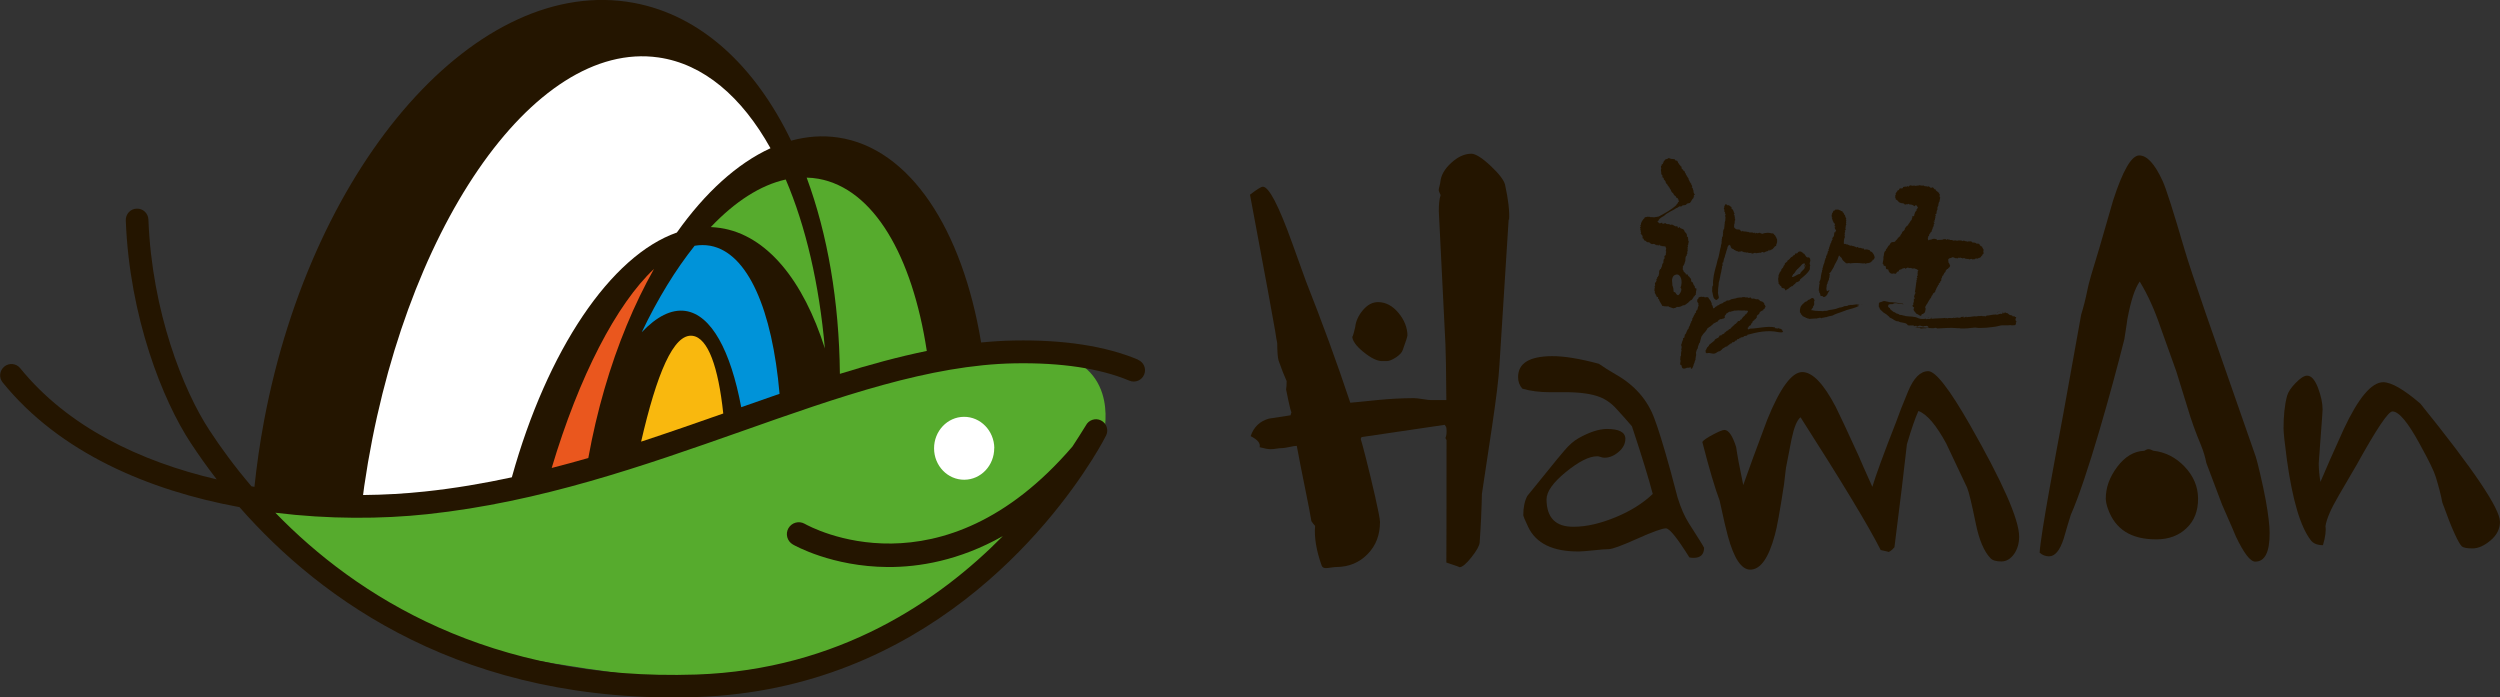 <svg width="380" height="106" viewBox="0 0 380 106" fill="none" xmlns="http://www.w3.org/2000/svg">
<rect x="0" y="0" width="380" height="106" fill="#333333" stroke="none"/>
<g clip-path="url(#clip0_1_1019)">
<path fill-rule="evenodd" clip-rule="evenodd" d="M252.678 27.094L252.555 27.026H252.624L252.678 27.094Z" fill="#241500"/>
<path fill-rule="evenodd" clip-rule="evenodd" d="M250.549 36.563V36.604L250.468 36.522C250.468 36.522 250.536 36.549 250.549 36.563Z" fill="#241500"/>
<path fill-rule="evenodd" clip-rule="evenodd" d="M251.586 42.452V42.493L251.477 42.438C251.477 42.438 251.559 42.438 251.586 42.465V42.452Z" fill="#241500"/>
<path fill-rule="evenodd" clip-rule="evenodd" d="M292.253 28.201L292.308 28.146C292.362 28.27 292.499 28.229 292.594 28.324L292.785 28.283C292.785 28.283 292.813 28.338 292.826 28.338H292.908C292.949 28.488 293.154 28.16 293.195 28.392C293.263 28.31 293.304 28.461 293.386 28.461V28.502C293.509 28.597 293.659 28.502 293.781 28.474C293.945 28.543 294 28.884 294.204 28.761C294.204 28.966 294.436 29.089 294.559 29.171C294.559 29.226 294.614 29.239 294.641 29.28H294.764C294.764 29.28 294.737 29.404 294.737 29.458C295.01 29.485 294.655 29.936 294.928 30.032C294.86 30.155 294.887 30.333 294.791 30.469L294.887 30.551C294.668 30.647 294.709 30.907 294.614 31.084C294.778 31.18 294.573 31.248 294.532 31.33C294.641 31.412 294.45 31.521 294.464 31.631C294.628 31.877 294.286 32 294.382 32.205V32.286H294.355L294.327 32.519C294.327 32.519 294.191 32.519 294.164 32.587C294.204 32.724 294.327 32.765 294.177 32.874C294.136 32.888 294.164 32.942 294.164 32.956C294.245 33.065 294.068 33.229 294.123 33.366C294.054 33.407 294 33.502 294.054 33.571L294.095 33.598C294.054 33.776 293.945 33.612 293.863 33.748C293.986 33.748 294 33.899 294.054 33.953C294.054 34.022 293.822 34.035 293.945 34.158V34.24C293.836 34.295 293.945 34.541 293.768 34.582C293.822 34.8 293.618 34.91 293.618 35.115C293.618 35.32 293.358 35.279 293.386 35.497C293.249 35.538 293.249 35.648 293.222 35.743C293.263 35.921 292.949 35.921 293.099 36.112C292.894 36.221 293.181 36.331 293.031 36.454C293.208 36.659 293.317 36.29 293.468 36.454C293.645 36.536 293.59 36.153 293.754 36.372C293.863 36.249 294.041 36.303 294.177 36.317C294.286 36.426 294.45 36.317 294.464 36.522C294.709 36.372 295.173 36.549 295.419 36.358C295.528 36.386 295.787 36.263 295.869 36.467C295.979 36.467 295.979 36.29 296.088 36.358C296.17 36.386 296.211 36.481 296.292 36.386C296.443 36.618 296.715 36.331 296.866 36.59C296.988 36.508 297.152 36.59 297.275 36.536C297.425 36.659 297.616 36.536 297.794 36.536V36.481C297.794 36.481 297.889 36.659 297.957 36.563C298.066 36.467 298.203 36.631 298.326 36.659C298.503 36.44 298.681 36.7 298.872 36.686C298.967 36.631 299.104 36.823 299.185 36.686C299.39 36.741 299.649 36.563 299.759 36.836C299.95 36.905 300.304 36.809 300.427 37.041C300.536 37.082 300.728 36.932 300.796 37.11H300.905C300.837 37.219 301.028 37.328 301.082 37.397C301.219 37.356 301.164 37.574 301.314 37.506C301.232 37.738 301.628 37.847 301.478 38.121C301.41 38.271 301.655 38.626 301.342 38.64C301.423 38.872 301.069 38.872 301.11 39.091C300.987 39.091 300.864 39.255 300.741 39.2C300.741 39.255 300.646 39.309 300.577 39.309H300.427C300.427 39.309 300.4 39.268 300.386 39.255C300.332 39.35 300.154 39.282 300.168 39.419C300.045 39.364 299.922 39.419 299.813 39.446C299.786 39.364 299.704 39.364 299.649 39.337C299.581 39.419 299.54 39.419 299.472 39.364C299.39 39.337 299.349 39.473 299.281 39.487C299.322 39.282 299.076 39.364 299.022 39.364C298.926 39.391 298.79 39.241 298.681 39.337C298.612 39.105 298.421 39.296 298.312 39.255C298.312 39.268 298.285 39.282 298.257 39.282L298.176 39.2C298.176 39.2 298.094 39.227 298.053 39.227C298.08 39.186 298.012 39.159 297.998 39.145C297.903 39.2 297.862 39.227 297.766 39.173L297.739 39.145C297.643 39.173 297.548 39.378 297.452 39.227C297.166 39.391 296.893 38.9 296.593 39.2C296.456 39.227 296.251 39.241 296.142 39.405C296.115 39.596 296.183 39.692 296.17 39.924C296.211 39.965 296.292 39.965 296.306 40.034L296.251 40.088C296.388 40.143 296.333 40.321 296.429 40.375C296.347 40.512 296.388 40.621 296.197 40.703C296.115 40.812 296.074 40.922 295.938 40.894C295.91 41.058 295.678 41.099 295.733 41.277C295.678 41.482 295.392 41.441 295.528 41.673C295.364 41.591 295.433 41.905 295.324 41.878C295.119 42.015 295.269 42.22 295.078 42.329C295.105 42.466 295.078 42.575 295.037 42.739H294.887C295.078 43.026 294.546 42.998 294.723 43.244C294.491 43.354 294.6 43.504 294.409 43.668C294.409 43.818 294.232 43.914 294.286 44.037C294.136 44.078 294.218 44.228 294.164 44.297C294.095 44.556 293.7 44.529 293.768 44.843C293.495 44.952 293.604 45.349 293.331 45.417C293.29 45.458 293.317 45.54 293.304 45.608C293.195 45.581 293.222 45.718 293.14 45.758C293.167 45.827 293.113 45.895 293.058 45.895C293.045 46.1 292.84 46.209 292.826 46.319C292.731 46.483 292.581 46.647 292.649 46.811C292.785 46.934 292.608 47.111 292.649 47.303C292.581 47.343 292.594 47.412 292.594 47.466C292.471 47.535 292.403 47.671 292.253 47.753C292.226 47.712 292.198 47.726 292.158 47.726C292.021 47.794 292.117 48.04 291.912 47.999C291.734 47.986 291.571 47.74 291.339 47.726C291.148 47.453 290.793 47.248 290.875 46.92C290.929 46.893 290.929 46.824 290.97 46.783L290.847 46.66L290.82 46.701C290.766 46.606 290.643 46.496 290.725 46.373C290.779 46.401 290.807 46.346 290.834 46.319C290.779 46.127 290.834 46.032 290.902 45.868V45.376L291.011 45.444C291.093 45.39 291.011 45.349 290.998 45.294H290.929V45.239L290.998 45.294C290.998 45.294 291.011 45.198 291.011 45.144C290.793 45.048 291.066 44.925 291.011 44.802C291.011 44.788 291.12 44.734 291.052 44.693C291.107 44.638 291.189 44.556 291.161 44.433L291.134 44.406L291.052 44.515C291.134 43.955 291.23 43.367 291.284 42.821L291.352 42.766C291.202 42.712 291.38 42.63 291.311 42.548L291.407 42.452C291.407 42.452 291.311 42.356 291.311 42.288C291.38 42.315 291.448 42.233 291.462 42.165C291.421 42.11 291.352 42.083 291.38 42.001C291.543 41.905 291.489 41.7 291.462 41.55C291.421 41.455 291.612 41.332 291.462 41.222L291.612 41.086C291.475 41.058 291.352 40.867 291.175 40.881C290.929 40.648 290.725 40.976 290.493 40.717C290.37 40.744 290.206 40.771 290.083 40.744C290.042 40.703 290.083 40.607 289.974 40.635C289.947 40.812 289.715 40.676 289.701 40.853H289.619C289.619 40.853 289.592 40.771 289.565 40.73C289.346 40.785 289.128 40.785 288.964 40.963L288.937 40.935C288.855 41.031 288.555 40.963 288.65 41.168C288.596 41.209 288.541 41.304 288.446 41.304L288.418 41.277C288.268 41.386 288.227 41.714 287.968 41.591C287.9 41.536 287.832 41.536 287.763 41.591C287.477 41.66 287.231 41.509 287.108 41.25C286.972 41.181 287.122 41.072 287.04 40.99C286.917 41.017 286.849 40.826 286.726 40.922C286.603 40.785 286.726 40.553 286.549 40.403C286.453 40.498 286.399 40.334 286.29 40.348C286.29 40.293 286.317 40.115 286.18 40.088C286.085 40.006 286.235 39.965 286.194 39.883C286.262 39.583 286.303 39.309 286.276 39.05C286.371 38.872 286.344 38.49 286.426 38.339C286.453 38.162 286.713 38.121 286.672 37.943L286.631 37.916C286.917 37.766 286.904 37.41 287.19 37.26C287.286 37.123 287.327 36.959 287.477 36.85C287.654 36.741 287.982 36.877 288.132 36.618V36.59C288.241 36.467 288.446 36.344 288.487 36.153C288.623 36.153 288.637 35.921 288.828 35.921C288.828 35.634 289.128 35.552 289.142 35.251C289.305 35.156 289.415 35.033 289.51 34.923C289.496 34.65 289.769 34.473 289.879 34.295C289.988 34.322 290.029 34.227 290.083 34.172L290.029 34.117C290.233 33.94 290.315 33.708 290.465 33.502C290.711 33.434 290.465 33.175 290.725 33.12C290.697 33.106 290.684 33.038 290.643 33.065C290.547 32.71 291.039 33.024 290.957 32.683C291.039 32.478 291.066 32.136 291.325 32.027C291.27 31.972 291.325 31.89 291.298 31.822C291.339 31.808 291.421 31.822 291.421 31.74V31.658C291.489 31.658 291.489 31.562 291.53 31.521C291.366 31.426 291.393 31.139 291.148 31.207L290.984 31.357C290.834 31.18 290.588 31.111 290.411 31.07C290.261 31.234 290.138 30.852 290.001 31.029L289.974 31.002L289.865 31.111C289.797 30.893 289.674 31.18 289.51 31.084C289.387 30.784 289.005 30.975 288.8 30.797C288.528 30.756 288.487 30.401 288.2 30.346C288.05 30.251 288.255 30.032 288.023 30.018C288.05 29.977 288.05 29.936 288.118 29.909C287.913 29.731 288.296 29.595 288.118 29.445C288.2 29.28 288.282 29.199 288.405 29.048C288.405 29.021 288.405 28.98 288.364 28.953L288.405 28.925L288.459 28.994L288.514 28.939V28.912C288.732 28.953 288.637 28.529 288.896 28.638C288.992 28.625 289.169 28.693 289.237 28.556C289.237 28.324 289.51 28.42 289.701 28.351L289.756 28.406L289.933 28.27C289.933 28.338 290.042 28.338 290.097 28.379C290.165 28.297 290.206 28.242 290.302 28.188C290.411 28.188 290.506 28.133 290.602 28.242C290.847 28.201 291.052 28.188 291.27 28.283C291.339 28.051 291.571 28.365 291.666 28.146C291.844 28.188 292.035 28.188 292.212 28.229L292.253 28.201Z" fill="#241500"/>
<path fill-rule="evenodd" clip-rule="evenodd" d="M262.627 31.139C262.736 31.234 262.913 31.221 262.981 31.344H263.063C263.063 31.344 263.022 31.371 263.036 31.398C263.063 31.453 263.118 31.453 263.172 31.453C263.172 31.521 263.172 31.562 263.227 31.603C263.172 31.617 263.2 31.672 263.186 31.713C263.35 31.767 263.459 31.986 263.527 32.136C263.391 32.3 263.868 32.41 263.527 32.546C263.746 32.737 263.595 32.997 263.759 33.175C263.732 33.202 263.636 33.202 263.677 33.284C263.773 33.284 263.746 33.407 263.759 33.462C263.568 33.557 263.773 33.912 263.595 34.063C263.636 34.227 263.541 34.377 263.595 34.527C263.623 34.664 263.759 34.746 263.868 34.814C264.046 34.965 264.523 34.746 264.578 35.101C264.66 35.156 264.824 35.251 264.865 35.074C265.056 35.306 265.356 35.074 265.574 35.279C265.683 35.129 265.806 35.32 265.915 35.333C266.093 35.361 266.42 35.265 266.543 35.429C266.598 35.415 266.639 35.347 266.72 35.374C266.761 35.415 266.734 35.525 266.83 35.497L266.884 35.374C266.884 35.374 267.157 35.525 267.294 35.415C267.416 35.361 267.594 35.374 267.662 35.497C267.689 35.497 267.744 35.47 267.771 35.443V35.566C268.058 35.456 268.317 35.402 268.617 35.388C268.781 35.361 268.999 35.429 269.163 35.429C269.163 35.443 269.163 35.497 269.19 35.511C269.272 35.388 269.382 35.484 269.477 35.484C269.477 35.552 269.682 35.484 269.641 35.634L269.873 35.839L269.818 35.894C270.037 35.948 269.955 36.235 270.118 36.344C270.091 36.522 270.146 36.59 270.118 36.809C270.091 37.028 269.927 37.205 269.982 37.383C269.614 37.41 269.614 37.916 269.19 37.957C269.109 37.957 269.068 38.134 268.945 38.093C268.945 38.039 268.972 37.97 268.904 37.957C268.767 37.998 268.89 38.121 268.713 38.162C268.563 38.216 268.385 38.216 268.29 38.312C268.194 38.38 268.112 38.394 268.003 38.353C267.935 38.23 267.826 38.353 267.744 38.353C267.648 38.49 267.43 38.367 267.294 38.449C267.13 38.38 266.939 38.599 266.802 38.421C266.598 38.421 266.434 38.613 266.229 38.531C266.243 38.49 266.188 38.449 266.175 38.408C266.038 38.544 265.833 38.38 265.738 38.449C265.683 38.216 265.547 38.544 265.451 38.353L265.424 38.394C265.369 38.271 265.274 38.421 265.192 38.339C265.015 38.38 264.933 38.189 264.742 38.216C264.66 38.066 264.605 38.285 264.51 38.244C264.373 38.175 264.223 38.38 264.169 38.189C263.909 38.244 263.746 37.957 263.541 37.984C263.568 37.738 263.241 37.916 263.186 37.697C263.022 37.602 263.104 37.383 262.968 37.274L262.94 37.315C262.94 37.315 262.913 37.178 262.818 37.219C262.681 37.356 262.545 37.533 262.558 37.766C262.463 37.875 262.504 38.039 262.408 38.134C262.381 38.476 262.176 38.777 262.163 39.077C261.999 39.323 262.012 39.624 261.931 39.897C261.89 39.897 261.849 39.979 261.821 39.924C261.794 39.938 261.753 39.965 261.767 40.006C261.78 40.061 261.835 40.034 261.862 40.047C261.821 40.17 261.808 40.293 261.821 40.444C261.78 40.444 261.753 40.444 261.726 40.484C261.821 40.717 261.63 40.976 261.644 41.222C261.48 41.81 261.439 42.397 261.248 42.971C261.262 43.367 261.112 43.818 261.153 44.31C261.084 44.433 261.18 44.652 261.18 44.829C261.221 45.075 261.385 45.28 261.098 45.458C261.044 45.554 260.989 45.513 260.921 45.608C260.293 45.458 260.416 44.734 260.238 44.256C260.32 43.982 260.157 43.627 260.389 43.367C260.32 42.438 260.566 41.468 260.784 40.635C260.962 40.157 261.016 39.569 261.194 39.159C261.289 38.872 261.289 38.654 261.371 38.353C261.439 38.052 261.467 37.779 261.576 37.465C261.548 37.246 261.726 37.014 261.685 36.795C261.644 36.686 261.767 36.522 261.685 36.426C261.794 36.29 261.712 36.153 261.78 35.989H261.849C261.808 35.825 261.985 35.716 261.849 35.552C262.081 35.429 261.712 35.238 261.958 35.156C261.862 34.855 262.122 34.883 262.081 34.609C262.149 34.486 262.04 34.418 262.163 34.322C262.053 34.268 262.122 34.172 262.108 34.104C262.135 34.09 262.204 34.117 262.231 34.063C261.999 33.94 262.285 33.735 262.19 33.584L262.285 33.489C262.149 33.407 262.367 33.284 262.231 33.175C262.326 33.12 262.258 33.038 262.258 32.97C262.203 32.874 262.244 32.737 262.244 32.628L262.326 32.546C262.272 32.478 262.19 32.491 262.163 32.396C262.285 32.355 262.163 32.273 262.163 32.191L262.067 32.15C262.067 32.15 262.176 32.027 262.094 31.959H262.067L262.122 31.877C262.053 31.849 262.053 31.726 262.012 31.658C262.204 31.549 261.972 31.316 262.204 31.221C262.108 31.111 262.258 31.125 262.299 31.043C262.476 30.975 262.476 31.289 262.64 31.193L262.627 31.139Z" fill="#241500"/>
<path fill-rule="evenodd" clip-rule="evenodd" d="M279.562 31.972C279.78 31.795 279.739 32.205 279.971 32.068L280.094 32.191L280.053 32.218C280.135 32.314 280.23 32.341 280.258 32.423C280.285 32.505 280.312 32.628 280.422 32.71C280.476 32.71 280.435 32.819 280.476 32.847C280.449 33.024 280.776 33.243 280.558 33.42C280.626 33.448 280.599 33.489 280.654 33.544C280.654 33.626 280.517 33.721 280.654 33.803H280.667C280.422 33.94 280.804 34.145 280.544 34.268C280.599 34.363 280.599 34.404 280.503 34.5C280.613 34.637 280.381 34.8 280.585 34.91L280.381 35.101C280.681 35.238 280.176 35.415 280.462 35.579C280.271 35.743 280.462 35.894 280.408 36.085C280.244 36.386 280.271 36.727 280.258 37.028C280.353 37.11 280.435 37.096 280.544 37.069C280.544 37.11 280.585 37.123 280.613 37.151C280.913 37.069 281.104 37.424 281.404 37.328C281.541 37.301 281.622 37.492 281.745 37.397C281.868 37.492 282.045 37.478 282.168 37.602L282.209 37.629C282.346 37.383 282.468 37.711 282.605 37.684C282.864 37.588 283.001 37.861 283.233 37.752C283.328 37.806 283.328 37.916 283.437 37.97C283.56 37.847 283.697 37.97 283.806 37.888C283.874 38.039 284.065 37.916 284.147 38.039C284.283 37.984 284.215 38.134 284.256 38.175C284.256 38.312 284.365 38.134 284.379 38.23C284.693 38.353 284.939 38.858 284.952 39.145C284.979 39.296 284.761 39.309 284.843 39.487C284.584 39.323 284.666 39.774 284.447 39.747C284.338 39.924 284.188 39.938 283.983 39.993C283.779 39.952 283.628 40.102 283.465 40.088C283.451 40.02 283.396 39.979 283.315 39.993C283.246 40.143 283.164 39.993 283.069 40.034C282.455 39.952 281.827 39.952 281.227 40.034C281.145 39.965 280.954 40.02 280.858 39.993C280.804 39.979 280.722 40.197 280.681 39.993H280.503C280.503 39.993 280.558 39.993 280.572 39.979C280.326 39.76 279.998 39.542 279.944 39.227C279.78 39.091 279.698 39.023 279.575 38.845C279.48 38.872 279.48 38.968 279.453 39.023C279.453 39.118 279.33 39.241 279.343 39.364C279.166 39.665 279.043 39.993 278.852 40.279C278.729 40.717 278.402 41.058 278.238 41.427L278.184 41.386C278.129 41.468 278.047 41.536 278.047 41.646C278.061 41.7 278.129 41.673 278.184 41.687C277.979 41.905 278.184 42.083 278.006 42.302C278.061 42.616 277.747 42.794 277.801 43.053C277.651 43.217 277.638 43.449 277.651 43.654H277.624C277.665 43.777 277.528 43.996 277.679 44.078C277.679 44.16 277.61 44.215 277.706 44.269C277.842 44.228 277.965 44.119 278.102 44.092C278.061 44.16 277.924 44.447 277.815 44.583C277.842 44.734 277.61 44.884 277.542 45.007C277.406 45.062 277.31 45.198 277.146 45.144C277.051 44.843 276.655 45.171 276.682 44.775C276.696 44.556 276.396 44.447 276.546 44.215L276.437 44.16C276.478 43.914 276.505 43.682 276.519 43.422C276.519 43.272 276.532 43.258 276.601 43.108C276.505 43.012 276.546 42.834 276.587 42.725C276.819 42.425 276.737 41.96 276.846 41.632C276.846 41.468 276.996 41.277 276.942 41.099C277.119 40.99 276.942 40.853 277.037 40.717C277.187 40.717 276.983 40.607 277.092 40.553C277.16 40.321 277.187 40.17 277.296 39.952C277.337 39.76 277.378 39.514 277.474 39.309L277.447 39.268C277.706 39.2 277.447 38.968 277.651 38.845C277.651 38.804 277.679 38.763 277.638 38.736C277.72 38.667 277.883 38.599 277.733 38.476C277.72 38.38 278.033 38.339 277.801 38.23C277.801 38.093 278.006 38.175 277.965 38.025L277.883 37.957C278.115 37.82 277.924 37.642 278.115 37.506C278.006 37.301 278.32 37.246 278.17 37.069C278.334 37.014 278.347 36.836 278.375 36.686C278.47 36.631 278.415 36.44 278.579 36.399C278.361 36.208 278.716 36.003 278.743 35.88C278.811 35.798 278.743 35.593 278.825 35.484C278.716 35.402 278.77 35.388 278.825 35.333C279.071 35.361 278.92 35.156 279.084 35.074C279.057 34.937 278.893 34.787 278.852 34.582C278.92 34.555 278.948 34.514 279.002 34.473L278.825 34.35C278.825 34.35 278.839 34.268 278.866 34.227C278.893 34.227 278.893 34.227 278.92 34.199C278.866 34.117 278.879 33.871 278.716 33.858C278.716 33.653 278.484 33.584 278.579 33.366C278.511 33.393 278.456 33.311 278.443 33.27C278.443 33.202 278.579 33.147 278.497 33.065C278.416 33.093 278.415 32.983 278.388 32.942L278.47 32.86C278.32 32.792 278.47 32.724 278.416 32.614C278.566 32.587 278.456 32.478 278.456 32.409C278.675 32.341 278.552 32.041 278.811 31.986C278.948 32.041 278.92 31.904 279.002 31.836C279.18 31.931 279.494 31.726 279.575 32L279.562 31.972Z" fill="#241500"/>
<path fill-rule="evenodd" clip-rule="evenodd" d="M275.154 39.378C275.086 39.309 275.086 39.159 274.949 39.118C274.554 39.255 274.404 38.763 274.24 38.572C274.158 38.517 273.994 38.517 273.994 38.367H273.926C273.803 38.189 273.448 38.148 273.271 38.367C273.203 38.654 272.93 38.408 272.807 38.626C272.848 38.681 272.848 38.736 272.78 38.776C272.548 38.736 272.548 38.968 272.37 39.063C272.357 39.009 272.302 39.063 272.261 39.091C272.07 39.241 271.974 39.514 271.702 39.583C271.729 39.856 271.333 39.87 271.278 40.129C271.333 40.348 270.992 40.361 271.101 40.58C271.06 40.58 271.06 40.58 271.046 40.553C271.046 40.812 270.692 40.799 270.774 41.072C270.664 41.168 270.61 41.386 270.46 41.482C270.555 41.55 270.405 41.605 270.378 41.673L270.432 41.728C270.432 41.728 270.391 41.796 270.337 41.782C270.378 41.837 270.378 41.892 270.31 41.933C270.364 41.987 270.31 42.083 270.364 42.138C270.146 42.288 270.419 42.411 270.241 42.575C270.391 42.602 270.282 42.725 270.296 42.807C270.46 42.903 270.228 43.053 270.378 43.149L270.405 43.121L270.46 43.176C270.446 43.477 270.842 43.422 270.774 43.668C270.869 43.777 271.019 43.832 271.142 43.818C271.306 43.846 271.306 44.023 271.401 44.133C271.565 44.187 271.51 43.955 271.661 43.982C271.77 43.955 272.015 43.736 272.138 43.613L272.165 43.641L272.288 43.518C272.479 43.572 272.548 43.354 272.711 43.231C272.93 43.176 272.943 42.862 273.162 42.889C273.325 42.794 273.626 42.753 273.598 42.493C274.158 42.001 274.786 41.564 275.099 40.922C275.127 40.717 275.045 40.512 275.168 40.307C274.895 40.02 275.304 39.733 275.127 39.378H275.154ZM274.294 40.785C274.267 40.881 273.83 41.236 273.721 41.414C273.667 41.441 273.612 41.646 273.612 41.646C273.189 41.618 272.821 42.124 272.397 42.097C272.288 41.987 272.561 41.864 272.548 41.66H272.629C272.766 41.523 272.902 41.318 272.998 41.127C273.039 41.045 273.175 41.072 273.134 40.949C273.298 40.908 273.94 40.157 273.94 40.157C274.049 40.088 274.363 39.911 274.349 40.184C274.267 40.279 274.24 40.471 274.281 40.553C274.322 40.553 274.335 40.512 274.363 40.484C274.308 40.444 274.363 40.321 274.417 40.321H274.472C274.472 40.321 274.335 40.621 274.267 40.785H274.294Z" fill="#241500"/>
<path fill-rule="evenodd" clip-rule="evenodd" d="M257.837 44.242C257.782 44.119 257.946 43.955 257.809 43.832C257.509 43.873 257.686 43.545 257.55 43.436C257.345 43.299 257.4 42.998 257.223 42.862L257.182 42.889C257.018 42.807 257.141 42.684 257.031 42.602C257.154 42.37 256.813 42.233 256.745 42.028C256.54 42.028 256.608 41.742 256.431 41.673C256.363 41.687 256.308 41.782 256.254 41.714C256.267 41.427 255.803 41.359 255.885 41.099C255.653 40.963 255.872 40.676 255.776 40.525C255.926 40.348 256.063 40.075 256.104 39.842C256.295 39.501 256.049 39.077 256.404 38.804C256.417 38.749 256.404 38.694 256.363 38.667C256.404 38.599 256.595 38.49 256.445 38.38C256.445 38.203 256.663 37.998 256.458 37.847L256.554 37.752C256.608 37.642 256.472 37.683 256.472 37.588C256.759 37.506 256.363 37.355 256.608 37.246C256.581 37 256.69 36.918 256.69 36.672C256.513 36.522 256.69 36.344 256.554 36.181L256.595 36.153C256.595 36.017 256.472 36.003 256.39 35.921C256.486 35.771 256.349 35.593 256.335 35.497C256.226 35.361 256.035 35.238 256.022 35.087C255.926 34.678 255.38 34.855 255.271 34.486C255.162 34.486 255.271 34.609 255.162 34.623L255.121 34.596L255.066 34.65C254.944 34.65 255.066 34.568 255.039 34.514C254.944 34.309 254.807 34.432 254.643 34.404C254.602 34.363 254.561 34.336 254.575 34.281L254.452 34.363C254.452 34.363 254.398 34.254 254.37 34.199C254.343 34.199 254.302 34.199 254.289 34.227L254.207 34.145C254.138 34.145 254.043 34.117 254.002 34.158C253.893 34.186 253.811 34.199 253.77 34.076C253.552 34.076 253.265 34.104 253.156 33.912C253.074 33.912 252.978 33.912 252.951 33.994C252.883 33.953 252.733 34.09 252.665 33.967C252.692 33.94 252.692 33.899 252.692 33.871C252.542 33.844 252.446 33.899 252.282 33.967C252.146 33.885 252.051 33.789 251.928 33.68C251.996 33.639 252.01 33.557 252.078 33.584C252.119 33.27 252.474 33.12 252.692 32.929L252.719 32.956L253.074 32.696C253.265 32.45 253.579 32.382 253.811 32.191C254.138 32.013 254.493 31.863 254.78 31.644C254.957 31.644 255.121 31.426 255.312 31.357C255.53 31.412 255.599 31.398 255.749 31.221C255.912 31.18 256.185 31.221 256.322 31.084C256.404 30.866 256.704 30.92 256.895 30.838C256.922 30.701 257.072 30.647 257.1 30.483C257.236 30.415 257.182 30.21 257.373 30.169C257.345 30.087 257.523 30.005 257.4 29.936C257.441 29.909 257.468 29.854 257.523 29.854C257.55 29.786 257.468 29.759 257.427 29.704L257.632 29.581C257.55 29.513 257.468 29.404 257.468 29.335C257.386 29.253 257.482 29.103 257.386 29.048C257.495 28.871 257.182 28.748 257.332 28.556C257.25 28.57 257.182 28.543 257.127 28.474C257.373 28.297 257.004 28.105 257.072 27.928C256.936 27.873 256.991 27.75 256.84 27.668L256.868 27.627C256.868 27.627 256.786 27.504 256.731 27.422L256.772 27.395C256.731 27.299 256.595 27.272 256.649 27.163C256.69 26.985 256.472 27.053 256.513 26.876C256.336 26.835 256.417 26.602 256.267 26.548C256.24 26.493 256.226 26.398 256.226 26.357C256.049 26.275 256.117 25.974 255.94 25.947C255.885 25.974 255.831 25.919 255.858 25.865C255.844 25.81 255.776 25.714 255.721 25.728C255.571 25.701 255.653 25.55 255.571 25.496C255.776 25.264 255.271 25.332 255.408 25.072C255.244 25.154 255.257 24.922 255.176 24.826C254.944 24.826 255.176 24.608 254.985 24.567C254.985 24.28 254.589 24.539 254.602 24.239C254.521 24.211 254.452 24.184 254.384 24.184C254.138 24.184 253.852 24.129 253.633 24.006L253.579 24.088L253.524 24.047V24.088C253.456 24.143 253.374 24.211 253.265 24.184C253.129 24.225 253.047 24.307 253.006 24.43C252.978 24.43 252.965 24.43 252.951 24.403C252.897 24.457 252.842 24.539 252.897 24.635C252.842 24.676 252.815 24.758 252.733 24.717C252.706 24.799 252.787 24.84 252.787 24.895C252.706 24.949 252.446 25.004 252.583 25.181C252.337 25.277 252.542 25.509 252.514 25.632C252.351 25.919 252.61 26.22 252.487 26.493C252.869 26.561 252.514 26.985 252.828 27.012C252.897 27.094 252.924 27.231 252.91 27.299C253.047 27.34 253.088 27.559 253.197 27.586L253.156 27.627C253.183 27.777 253.32 27.996 253.47 28.078C253.388 28.215 253.715 28.269 253.633 28.447C253.879 28.461 253.743 28.775 253.961 28.816C253.975 29.021 254.111 29.267 254.329 29.376C254.357 29.54 254.466 29.622 254.548 29.745L254.575 29.718L254.63 29.772L254.602 29.8H254.684C254.684 29.8 254.766 29.868 254.739 29.923C254.793 30.046 254.916 30.141 255.053 30.155C255.053 30.196 255.066 30.264 255.025 30.292L255.189 30.374C255.08 30.442 255.162 30.565 255.23 30.633C255.121 30.66 255.025 30.729 255.025 30.866C254.971 31.016 254.807 30.988 254.821 31.152C254.016 31.918 253.033 32.423 252.091 32.929C251.969 32.874 251.819 33.052 251.723 32.956C251.464 33.12 251.163 32.956 250.863 33.011C250.713 32.888 250.618 33.011 250.454 32.929C250.304 33.011 250.099 32.97 249.949 33.065L250.004 33.12C249.744 33.339 249.553 33.612 249.444 33.926C249.389 34.09 249.458 34.227 249.308 34.295C249.253 34.432 249.403 34.336 249.43 34.445C249.403 34.459 249.362 34.527 249.308 34.527C249.198 34.65 249.389 34.636 249.362 34.76C249.335 34.869 249.253 34.992 249.417 35.033C249.253 35.183 249.594 35.333 249.362 35.456C249.362 35.525 249.458 35.525 249.499 35.566C249.499 35.62 249.512 35.689 249.471 35.702C249.69 35.702 249.635 35.948 249.703 36.044C249.471 36.331 250.017 36.181 249.84 36.454C249.881 36.522 249.949 36.522 250.004 36.563C250.208 36.563 250.29 36.932 250.618 36.809C250.795 36.877 250.836 37.028 251.013 37.069C251.191 37.192 251.477 36.932 251.559 37.192H251.641C251.709 37.178 251.832 37.192 251.778 37.301H251.832C251.832 37.301 251.859 37.219 251.9 37.192C251.928 37.219 251.969 37.246 251.941 37.301H252.146C252.146 37.301 252.146 37.164 252.228 37.164C252.187 37.438 252.555 37.273 252.569 37.41L253.088 37.451C253.17 37.478 253.251 37.588 253.183 37.656C253.388 37.779 253.129 37.847 253.265 38.025C253.006 38.134 253.429 38.285 253.224 38.367L253.197 38.599H253.183C253.292 38.79 253.101 38.804 252.992 38.913C252.992 39.023 252.992 39.159 253.033 39.268C252.787 39.391 252.869 39.733 252.828 39.952C252.528 40.17 252.733 40.539 252.46 40.73C252.501 40.758 252.46 40.812 252.474 40.853C252.433 40.881 252.419 40.922 252.351 40.908C252.296 41.004 252.214 41.127 252.201 41.168L252.173 41.687H252.091C252.269 41.864 251.982 41.919 252.01 42.083C251.969 42.151 251.914 42.151 251.873 42.165C251.846 42.247 251.914 42.302 251.887 42.37C251.682 42.356 251.791 42.534 251.805 42.657C251.737 42.698 251.682 42.794 251.75 42.862C251.3 42.998 251.805 43.408 251.436 43.545L251.587 43.613C251.436 43.736 251.518 43.9 251.491 44.037H251.436C251.477 44.133 251.477 44.242 251.546 44.324C251.436 44.597 251.737 44.693 251.696 44.925C251.887 44.87 251.764 45.089 251.832 45.171L251.914 45.13C251.914 45.13 252.05 45.171 252.05 45.239C251.9 45.362 252.146 45.458 252.201 45.553L252.173 45.594C252.242 45.813 252.624 46.346 252.678 46.51C252.76 46.565 252.842 46.401 252.883 46.551C253.115 46.524 253.333 46.619 253.579 46.551C253.661 46.633 253.756 46.674 253.852 46.701C253.988 46.729 254.521 46.961 254.439 46.824C254.439 46.824 254.712 46.852 254.889 46.647C255.107 46.674 255.23 46.674 255.517 46.565L255.872 46.387C255.885 46.469 256.09 46.387 256.24 46.278C256.322 46.223 256.404 46.168 256.431 46.114C256.554 46.1 256.677 45.922 256.854 45.745C256.936 45.649 257.113 45.622 257.195 45.526C257.304 45.39 257.373 45.212 257.427 45.171C257.427 44.98 257.646 45.116 257.605 44.911C257.646 44.857 257.714 44.829 257.768 44.788C257.714 44.583 257.85 44.433 257.796 44.255L257.837 44.242ZM255.135 44.843C254.985 44.939 254.807 44.747 254.643 44.447C254.589 44.365 254.466 44.447 254.411 44.365C254.37 44.269 254.384 44.173 254.357 43.887C254.329 43.846 254.357 43.75 254.193 43.354V43.121C254.084 42.507 254.152 41.837 254.807 41.728C255.462 41.618 255.844 42.725 255.435 43.75C255.735 43.887 255.462 44.597 255.121 44.857L255.135 44.843Z" fill="#241500"/>
<path fill-rule="evenodd" clip-rule="evenodd" d="M259.133 45.198C259.351 45.198 259.474 45.116 259.652 45.212C259.761 45.485 260.088 45.676 260.088 45.991C260.129 45.991 260.17 45.977 260.197 46.032C260.102 46.182 260.252 46.182 260.17 46.346C260.197 46.401 260.252 46.414 260.32 46.414C260.32 46.442 260.32 46.442 260.279 46.469C260.348 46.551 260.389 46.701 260.375 46.783C260.429 46.81 260.443 46.906 260.525 46.865C260.689 46.688 260.839 46.537 261.044 46.524C260.948 46.305 261.316 46.496 261.33 46.278C261.494 46.264 261.535 46.127 261.699 46.141L261.753 46.086C261.794 46.168 261.835 46.045 261.89 46.059C261.999 45.84 262.34 45.909 262.49 45.649C262.627 45.731 262.886 45.649 263.009 45.567C263.131 45.444 263.418 45.458 263.623 45.389C263.705 45.362 263.95 45.362 263.991 45.28C264.264 45.253 264.442 45.198 264.701 45.226C264.824 45.116 265.042 45.198 265.151 45.144C265.247 45.267 265.683 45.144 265.724 45.253C265.929 45.389 265.943 45.116 266.106 45.226C266.12 45.349 266.338 45.458 266.502 45.376C266.611 45.376 266.802 45.431 266.939 45.499C267.075 45.444 267.28 45.471 267.376 45.581C267.471 45.704 267.621 45.799 267.785 45.827L267.812 45.799C267.921 45.936 268.263 46.032 268.153 46.25C268.249 46.319 268.344 46.496 268.372 46.633L268.235 46.797C268.235 46.797 268.263 46.865 268.235 46.879C268.194 47.029 267.962 46.947 268.031 47.138C267.785 47.248 267.471 47.343 267.43 47.63C267.348 47.849 266.898 47.917 267.062 48.245C266.871 48.3 266.925 48.559 266.707 48.532C266.734 48.805 266.297 48.696 266.407 48.969C266.229 49.092 266.147 49.284 266.106 49.407C266.052 49.543 265.724 49.489 265.82 49.694C265.738 49.734 265.67 49.83 265.615 49.871L265.697 49.953L265.67 49.98C265.765 50.172 265.902 49.98 266.011 49.953C267.212 49.939 268.617 49.516 269.777 49.762L269.832 49.816L269.777 49.871C269.927 49.871 270.159 49.98 270.35 49.898L270.405 49.844V49.939C270.596 49.912 270.801 50.062 270.951 50.172C270.951 50.213 270.842 50.267 270.924 50.322C270.992 50.281 271.005 50.39 271.033 50.431C270.801 50.609 270.61 50.5 270.31 50.486C268.658 50.131 267.089 50.486 265.574 50.896L265.615 50.937C265.424 51.156 265.11 50.937 265.001 51.224C264.837 51.251 264.742 51.278 264.564 51.306C264.551 51.374 264.537 51.442 264.428 51.415C264.428 51.388 264.428 51.388 264.401 51.374C264.36 51.374 264.373 51.415 264.373 51.456C264.237 51.593 264.21 51.511 264.059 51.565C263.978 51.62 264.005 51.852 263.855 51.743C263.691 51.798 263.595 52.126 263.391 51.989C263.268 52.03 263.227 52.276 263.077 52.194L262.954 52.331C262.954 52.331 262.899 52.303 262.872 52.303L262.831 52.44C262.831 52.44 262.763 52.399 262.749 52.44C262.681 52.604 262.572 52.44 262.572 52.645C262.463 52.617 262.367 52.74 262.285 52.699C262.094 52.904 261.794 52.932 261.671 53.191C261.548 53.178 261.562 53.342 261.439 53.369C261.18 53.396 261.016 53.519 260.798 53.669C260.32 53.929 259.938 53.519 259.461 53.697C259.379 53.697 259.283 53.642 259.256 53.547C259.324 53.437 259.119 53.26 259.324 53.219C259.365 53.164 259.324 53.096 259.351 53.041C259.488 52.973 259.433 52.754 259.611 52.727V52.658C259.802 52.658 259.693 52.453 259.843 52.371C260.088 52.208 260.266 52.016 260.525 51.825L260.552 51.866C260.634 51.374 261.194 51.511 261.33 51.114C261.412 50.814 261.699 51.156 261.726 50.828C261.835 50.828 261.931 50.8 261.985 50.718L262.012 50.746C262.012 50.746 262.163 50.65 262.135 50.541C262.354 50.541 262.422 50.172 262.681 50.254C262.613 50.131 262.831 50.117 262.859 50.021C262.886 50.021 262.94 49.994 262.995 49.994C263.213 49.68 263.554 49.489 263.773 49.202C263.773 49.256 263.841 49.202 263.882 49.229C263.868 49.01 264.155 49.038 264.114 48.86C264.196 48.778 264.36 48.792 264.442 48.778C264.496 48.655 264.551 48.546 264.701 48.546C264.796 48.355 264.987 48.095 265.219 47.972C265.11 47.74 265.479 47.863 265.479 47.644C265.588 47.535 265.67 47.453 265.697 47.289C265.561 47.138 265.424 47.261 265.301 47.207C265.288 47.207 265.26 47.248 265.247 47.234L265.178 47.179C264.837 47.234 264.564 47.179 264.21 47.179C264.005 47.22 263.814 47.207 263.568 47.207C263.445 47.357 263.213 47.234 263.104 47.398C262.777 47.275 262.64 47.603 262.367 47.685C262.408 47.863 262.094 47.904 262.163 48.15C262.163 48.204 262.135 48.259 262.19 48.286C262.122 48.341 262.04 48.382 261.985 48.45L261.903 48.368C261.78 48.628 261.48 48.395 261.344 48.6C261.139 48.641 261.18 48.86 260.975 48.942L260.934 48.915C260.743 49.106 260.416 49.092 260.307 49.366H260.211C260.17 49.557 259.774 49.694 259.583 49.885L259.556 49.858C259.488 50.103 259.27 50.295 259.16 50.486C258.942 50.636 258.792 50.937 258.614 51.169C258.546 51.456 258.478 51.675 258.41 51.921C258.464 52.044 258.328 52.098 258.273 52.18C258.219 52.467 258.041 52.645 258.069 52.932C257.919 53.082 257.837 53.396 257.782 53.615C257.823 53.834 257.85 53.997 257.755 54.189C257.809 54.271 257.755 54.366 257.7 54.421C257.837 54.681 257.536 54.858 257.591 55.09C257.414 55.186 257.591 55.323 257.414 55.418V55.596C257.318 55.582 257.414 55.719 257.318 55.733L257.359 55.787C257.182 55.856 257.291 56.088 257.045 56.033C256.936 55.979 257.045 55.828 256.909 55.787C256.759 56.02 256.458 55.787 256.254 55.979C256.104 55.979 255.885 56.129 255.79 55.951L255.708 55.979C255.708 55.842 255.571 55.733 255.626 55.61C255.571 55.528 255.503 55.432 255.394 55.432C255.367 55.241 255.435 54.995 255.462 54.817C255.298 54.681 255.503 54.394 255.394 54.216C255.64 54.093 255.421 53.792 255.558 53.587C255.394 53.478 255.64 53.41 255.64 53.301L255.53 53.232C255.558 53.014 255.694 52.74 255.53 52.495C255.53 52.371 255.585 52.194 255.68 52.126C255.558 52.098 255.708 51.989 255.694 51.921C255.749 51.839 255.762 51.688 255.844 51.579C255.694 51.292 256.131 51.429 256.022 51.183C256.104 51.114 256.063 50.992 256.076 50.896C256.417 50.65 256.322 50.172 256.69 49.939C256.54 49.789 256.84 49.789 256.745 49.598C256.936 49.529 256.813 49.311 256.977 49.215C256.827 49.038 257.182 49.079 257.031 48.887C257.1 48.86 257.141 48.792 257.195 48.751C257.113 48.641 257.359 48.491 257.195 48.423C257.427 48.286 257.414 47.89 257.659 47.712L257.577 47.658C257.659 47.589 257.809 47.562 257.809 47.425C257.632 47.316 257.973 47.275 257.878 47.111C258.096 47.111 258.028 46.852 258.082 46.701C258.15 46.647 258.11 46.496 258.205 46.414C258.041 46.291 258.287 46.086 258.055 46.018C258.096 45.881 257.823 45.786 258.028 45.636L257.973 45.594C257.973 45.431 258.246 45.458 258.15 45.253C258.301 45.212 258.355 45.089 258.492 45.13C258.614 45.034 258.778 45.185 258.942 45.116C259.024 45.075 259.065 45.157 259.106 45.198H259.133Z" fill="#241500"/>
<path fill-rule="evenodd" clip-rule="evenodd" d="M275.741 45.472C275.741 45.581 275.877 45.649 275.782 45.758L275.741 45.813C275.713 46.018 275.85 46.25 275.673 46.442L275.7 46.469C275.659 46.551 275.522 46.592 275.563 46.701L275.604 46.742C275.563 46.811 275.441 46.783 275.481 46.893C275.386 46.92 275.331 47.029 275.318 47.152C275.577 47.139 275.891 47.289 276.177 47.248C276.437 47.303 276.805 47.248 277.092 47.303C277.31 47.193 277.542 47.303 277.733 47.221C278.033 47.084 278.443 47.097 278.798 47.002C279.152 46.975 279.507 46.715 279.862 46.715C279.944 46.674 280.121 46.674 280.23 46.592C280.381 46.442 280.735 46.619 280.926 46.401C280.995 46.373 281.104 46.455 281.158 46.346C281.718 46.401 282.155 46.209 282.66 46.237C282.523 46.319 282.373 46.305 282.223 46.346C282.318 46.442 282.537 46.373 282.55 46.51C281.882 46.824 281.349 46.947 280.64 47.139C280.435 47.261 280.19 47.289 279.971 47.398C279.466 47.603 279.016 47.685 278.525 47.972C278.224 48.027 277.883 48.081 277.638 48.204C277.378 48.191 277.146 48.327 276.914 48.314L276.833 48.409C276.805 48.245 276.628 48.341 276.546 48.286C276.519 48.3 276.519 48.341 276.519 48.368C276.478 48.382 276.464 48.327 276.437 48.314L276.369 48.368C276.205 48.327 276.096 48.505 275.891 48.395C275.754 48.477 275.618 48.395 275.468 48.45C275.359 48.45 275.195 48.409 275.113 48.505C274.977 48.382 274.772 48.477 274.649 48.341H274.54C274.431 48.191 274.24 48.204 274.131 48.109C273.885 48.081 274.008 47.863 273.735 47.781C273.803 47.576 273.503 47.535 273.598 47.289C273.544 47.139 273.639 46.947 273.653 46.783C273.721 46.428 274.13 46.114 274.417 45.854C274.594 45.922 274.676 45.663 274.813 45.663C274.772 45.554 274.908 45.595 274.936 45.567C275.209 45.526 275.345 45.157 275.632 45.349L275.768 45.485L275.741 45.472Z" fill="#241500"/>
<path fill-rule="evenodd" clip-rule="evenodd" d="M286.986 45.84L287.081 45.922C287.832 45.922 288.5 46.045 289.237 46.155L289.346 46.278C289.032 46.127 288.569 46.196 288.2 46.086L288.173 46.059C288.173 46.059 288.118 46.127 288.091 46.114L288.036 46.059C287.982 46.155 287.777 46.086 287.75 46.223C287.49 46.25 287.218 46.168 287.026 46.346C287.04 46.373 287.095 46.373 287.108 46.373C287.067 46.373 287.054 46.414 286.999 46.414C286.917 46.565 287.081 46.756 287.204 46.81C287.258 46.81 287.272 46.838 287.286 46.865C287.231 47.056 287.477 47.07 287.518 47.179C287.627 47.275 287.75 47.357 287.859 47.439C288.023 47.412 288.159 47.617 288.323 47.671C288.432 47.63 288.5 47.781 288.582 47.726C288.678 47.917 288.964 47.849 289.101 47.89C289.251 47.986 289.456 47.945 289.619 48.04C290.206 48.15 291.011 48.04 291.584 48.368C291.939 48.532 292.349 48.477 292.717 48.464C292.717 48.368 292.649 48.464 292.662 48.409L292.744 48.382C292.717 48.464 292.799 48.491 292.84 48.532C293.072 48.368 293.413 48.641 293.536 48.313C293.563 48.245 293.618 48.313 293.645 48.341C293.686 48.327 293.577 48.341 293.563 48.395V48.464C294.245 48.368 294.941 48.409 295.665 48.327C295.733 48.45 295.869 48.327 295.951 48.327C295.951 48.273 295.924 48.395 295.979 48.409C296.251 48.231 296.524 48.423 296.879 48.327C296.934 48.231 296.988 48.3 297.016 48.3L296.975 48.327C297.016 48.409 297.057 48.3 297.111 48.3C297.33 48.355 297.48 48.191 297.725 48.3C297.875 48.341 297.916 48.245 298.066 48.245C298.08 48.231 298.094 48.218 298.094 48.191L298.066 48.163C298.066 48.163 298.339 48.218 298.408 48.108C298.558 48.108 298.353 48.204 298.462 48.245C298.599 48.286 298.776 48.191 298.872 48.108C298.844 48.313 299.049 48.177 299.158 48.177C299.595 48.204 299.991 48.013 300.455 48.095C300.536 48.013 300.687 48.122 300.768 48.013C301 48.122 301.205 47.904 301.423 48.095C301.615 47.917 301.819 48.259 301.942 47.972C302.392 47.972 302.884 47.781 303.348 47.808L303.43 47.726L303.375 47.808C303.689 47.931 303.962 47.589 304.235 47.726C304.276 47.685 304.371 47.699 304.33 47.603H304.658C304.617 47.48 304.753 47.535 304.808 47.494C304.931 47.535 305.04 47.644 305.149 47.603L305.408 47.835C305.504 47.876 305.695 47.945 305.859 47.958C305.927 48.273 306.159 47.89 306.295 48.191C306.35 48.191 306.418 48.163 306.473 48.231C306.473 48.355 306.309 48.341 306.404 48.45C306.268 48.518 306.432 48.655 306.377 48.737C306.432 48.764 306.486 48.805 306.514 48.846C306.486 48.874 306.486 48.915 306.486 48.942L306.514 48.969C306.514 48.969 306.418 48.956 306.404 49.024C306.486 49.174 306.377 49.297 306.323 49.42C306.104 49.42 305.79 49.502 305.599 49.42C305.053 49.516 304.426 49.366 303.921 49.516C303.307 49.707 302.543 49.721 301.915 49.816C301.301 49.83 300.796 49.898 300.223 49.789C299.458 49.885 298.612 49.953 297.985 49.926C297.821 49.83 297.548 49.926 297.343 49.871C296.415 49.776 295.433 49.898 294.477 49.926C294.368 49.858 294.218 49.789 294.068 49.858C293.631 49.967 293.031 49.762 292.635 49.912C292.321 49.83 291.953 50.09 291.748 49.789C291.489 49.885 291.216 49.721 291.025 49.707C291.68 49.734 292.39 49.748 293.004 49.816C293.045 49.762 293.154 49.816 293.181 49.734C293.017 49.694 293.058 49.502 292.84 49.529C292.662 49.598 292.512 49.502 292.349 49.625C292.035 49.584 291.775 49.366 291.489 49.625H291.257L291.366 49.571C291.284 49.434 291.161 49.598 291.079 49.529C291.079 49.571 291.052 49.584 291.039 49.584C290.998 49.584 290.984 49.557 290.957 49.529C290.943 49.571 290.902 49.571 290.875 49.571C290.861 49.529 290.929 49.489 290.875 49.447L290.725 49.502C290.725 49.502 290.725 49.434 290.697 49.42L290.643 49.475C290.397 49.42 290.083 49.571 289.892 49.352L289.933 49.325C289.551 48.956 288.964 49.12 288.528 48.833C288.064 48.887 287.763 48.45 287.381 48.341L287.149 48.191L287.177 48.163C286.917 47.904 286.549 47.63 286.235 47.466C286.071 47.207 285.703 47.125 285.689 46.77C285.457 46.633 285.635 46.36 285.58 46.168C285.607 46.1 285.635 45.991 285.716 45.963C285.894 45.909 286.112 45.868 286.262 45.772C286.535 45.718 286.726 45.854 286.986 45.868V45.84Z" fill="#241500"/>
<path fill-rule="evenodd" clip-rule="evenodd" d="M283.082 46.305L282.851 46.25L283.055 46.278L283.082 46.305Z" fill="#241500"/>
<path fill-rule="evenodd" clip-rule="evenodd" d="M303.893 47.411C303.893 47.411 303.798 47.438 303.784 47.371L303.893 47.343V47.411Z" fill="#241500"/>
<path fill-rule="evenodd" clip-rule="evenodd" d="M303.552 47.561L303.525 47.52C303.525 47.52 303.607 47.385 303.688 47.412L303.539 47.548L303.552 47.561Z" fill="#241500"/>
<path fill-rule="evenodd" clip-rule="evenodd" d="M304.494 47.439V47.493H304.385C304.344 47.412 304.453 47.371 304.494 47.439Z" fill="#241500"/>
<path fill-rule="evenodd" clip-rule="evenodd" d="M297.179 48.054C297.179 48.054 297.166 48.095 297.152 48.108H297.098C297.098 48.108 297.152 48.04 297.179 48.054Z" fill="#241500"/>
<path fill-rule="evenodd" clip-rule="evenodd" d="M297.93 48.136C297.93 48.136 297.739 48.163 297.698 48.163C297.78 48.163 297.848 48.136 297.93 48.136Z" fill="#241500"/>
<path fill-rule="evenodd" clip-rule="evenodd" d="M293.153 48.354L293.099 48.3C293.099 48.3 293.031 48.381 292.99 48.381C293.017 48.313 293.14 48.273 293.249 48.273L293.153 48.354Z" fill="#241500"/>
<path d="M259.024 83.223C259.024 84.275 258.492 84.794 257.427 84.794C257.154 84.794 256.936 84.767 256.786 84.726C254.944 81.775 253.756 80.299 253.224 80.313C252.637 80.313 251.164 80.846 248.83 81.898C246.483 82.95 245.05 83.469 244.545 83.469C244.04 83.469 243.276 83.537 242.252 83.647C241.229 83.756 240.478 83.811 240.001 83.824C236.043 83.852 233.464 82.608 232.277 80.081C231.786 79.07 231.554 78.468 231.54 78.304C231.54 77.116 231.745 76.146 232.154 75.38C232.209 75.326 233.369 73.891 235.647 71.076C236.33 70.216 237.053 69.341 237.79 68.481C238.527 67.606 239.25 66.991 239.933 66.609C241.584 65.68 243.017 65.215 244.245 65.201C246.101 65.201 247.042 65.693 247.056 66.691C247.056 67.428 246.728 68.098 246.032 68.685C245.35 69.273 244.627 69.574 243.876 69.574C243.713 69.574 243.535 69.546 243.317 69.464C243.098 69.382 242.921 69.355 242.757 69.355C241.529 69.355 239.946 70.175 237.995 71.76C236.043 73.358 235.074 74.738 235.074 75.913C235.088 78.701 236.466 80.094 239.182 80.067C241.161 80.067 243.276 79.561 245.568 78.619C247.861 77.676 249.744 76.487 251.218 75.08C250.618 72.784 249.567 69.341 248.052 64.791C247.343 63.972 246.592 63.111 245.773 62.223C244.968 61.321 244.095 60.706 243.18 60.351C241.884 59.845 240.055 59.599 237.694 59.613C237.476 59.613 237.121 59.613 236.603 59.613C236.098 59.613 235.729 59.613 235.511 59.613C234.065 59.613 232.686 59.449 231.403 59.08C230.967 58.602 230.748 58.014 230.748 57.318C230.748 55.227 232.441 54.161 235.88 54.134C237.749 54.12 240.137 54.517 243.03 55.295C243.794 55.828 244.627 56.361 245.541 56.88C248.448 58.52 250.413 60.761 251.45 63.575C251.996 64.969 252.828 67.633 253.92 71.582C254.302 72.962 254.657 74.328 254.998 75.64C255.489 77.225 256.063 78.523 256.704 79.534C258.164 81.816 258.928 83.032 258.983 83.196L259.024 83.223Z" fill="#241500"/>
<path d="M306.909 81.611C306.909 82.595 306.65 83.469 306.132 84.221C305.599 84.958 304.958 85.341 304.207 85.341C303.402 85.341 302.843 85.177 302.529 84.822C301.546 83.783 300.823 82.034 300.318 79.575C299.704 76.569 299.267 74.738 298.994 74.11C298.067 72.142 297.002 69.915 295.815 67.387C294.286 64.586 292.894 62.947 291.598 62.469C291.12 63.521 290.534 65.201 289.851 67.524C289.456 71.172 288.814 76.391 287.954 83.182C287.531 83.674 287.177 83.92 286.917 83.92C287.245 83.92 286.89 83.811 285.867 83.606C284.079 80.053 280.012 73.317 273.68 63.425C273.148 63.849 272.698 64.942 272.329 66.691C271.811 69.287 271.524 70.762 271.469 71.104C271.374 72.019 271.265 72.853 271.169 73.632C270.542 77.703 270.091 80.258 269.777 81.31C268.836 84.822 267.594 86.584 266.038 86.584C264.701 86.584 263.555 84.89 262.627 81.447C262.408 80.682 261.985 78.892 261.385 76.091C260.675 74.205 259.788 71.227 258.751 67.169C258.956 66.882 259.502 66.513 260.389 66.048C261.262 65.584 261.835 65.352 262.108 65.352C262.749 65.352 263.35 66.226 263.896 67.961C264.059 69.15 264.414 71.076 264.974 73.727C265.765 71.486 266.966 68.194 268.604 63.835C270.555 58.998 272.343 56.566 273.94 56.552C275.495 56.552 277.187 58.315 279.043 61.867C279.644 63.056 280.776 65.502 282.469 69.191C282.851 70.093 283.56 71.705 284.597 74.001C285.075 72.374 286.276 69.068 288.227 64.095C288.596 63.042 289.196 61.485 290.042 59.463C290.888 57.441 291.898 56.429 293.086 56.416C294.205 56.416 296.306 59.121 299.404 64.532C304.385 73.263 306.896 78.933 306.909 81.543V81.611Z" fill="#241500"/>
<path d="M380 79.261C380 80.368 379.536 81.324 378.581 82.13C377.612 82.95 376.711 83.346 375.852 83.36C374.992 83.36 374.446 83.264 374.2 83.046C373.968 82.827 373.586 82.198 373.109 81.133C372.617 80.081 371.99 78.482 371.225 76.351C371.062 75.408 370.734 74.124 370.243 72.511C370.011 71.705 369.206 70.025 367.786 67.469C365.999 64.177 364.62 62.537 363.652 62.537C363.01 62.537 361.209 65.242 358.234 70.612C357.593 71.719 356.678 73.29 355.491 75.312C354.304 77.334 353.621 78.906 353.471 79.999C353.58 80.655 353.458 81.611 353.089 82.868C352.229 82.868 351.602 82.608 351.233 82.103C349.664 80.067 348.449 75.982 347.603 69.847C347.262 67.292 347.098 65.721 347.098 65.119C347.098 63.22 347.262 61.581 347.631 60.187C347.794 59.599 348.217 58.944 348.941 58.206C349.664 57.468 350.237 57.099 350.674 57.099C351.315 57.099 351.861 57.714 352.339 58.957C352.803 60.201 353.035 61.307 353.035 62.25C353.035 62.469 352.939 63.821 352.748 66.322L352.448 70.393C352.448 71.364 352.543 72.306 352.707 73.249C353.444 71.487 354.631 68.795 356.269 65.188C358.48 60.474 360.472 58.11 362.246 58.096C363.474 58.096 365.357 59.176 367.896 61.348C375.947 71.323 379.986 77.293 379.986 79.275L380 79.261Z" fill="#241500"/>
<path d="M229.316 33.366L227.91 55.582C227.814 57.413 227.432 60.515 226.777 64.928C226.477 66.909 225.958 70.298 225.249 75.08C225.208 77.28 225.099 79.753 224.908 82.485C224.853 82.977 224.444 83.715 223.652 84.713C222.861 85.71 222.26 86.216 221.837 86.216C221.933 86.216 221.278 85.97 219.845 85.505C219.859 84.48 219.872 78.277 219.872 66.896L219.708 66.581C219.872 66.212 219.913 65.721 219.859 65.133C219.859 64.969 219.777 64.791 219.599 64.573C216.897 64.969 212.694 65.584 207.004 66.431C206.894 66.486 206.84 66.595 206.84 66.759C206.949 67.073 207.208 68.043 207.618 69.642C208.491 73.071 209.746 78.414 209.76 79.316C209.76 81.297 209.146 82.936 207.877 84.221C206.621 85.519 205.025 86.174 203.114 86.188C202.951 86.188 202.691 86.216 202.323 86.27C201.941 86.325 201.681 86.352 201.518 86.352C201.204 86.352 200.985 86.229 200.89 85.956C200.071 83.66 199.744 81.652 199.894 79.93C199.73 79.78 199.553 79.534 199.334 79.22C199.061 77.403 197.779 71.473 197.11 67.77C196.851 67.77 196.468 67.838 195.964 67.948C195.459 68.057 195.104 68.112 194.885 68.112C194.667 68.112 194.381 68.139 194.012 68.194C193.644 68.262 193.343 68.276 193.139 68.276C192.77 68.276 192.211 68.18 191.46 67.975C191.624 67.388 191.16 66.827 190.096 66.294C190.573 64.901 191.501 64.013 192.879 63.63L196.168 63.124C196.168 63.124 196.196 62.988 196.236 62.851C196.291 62.728 196.318 62.605 196.318 62.482C196.318 63.07 196.045 61.977 195.486 59.203C195.54 58.93 195.568 58.493 195.568 57.919C195.24 57.222 194.831 56.184 194.34 54.79C194.203 54.312 194.149 53.423 194.135 52.139C194.08 51.934 193.971 51.292 193.807 50.213C193.644 49.147 192.374 42.261 190 29.595C191.037 28.789 191.679 28.392 191.951 28.379C192.879 28.379 194.367 31.248 196.428 36.987C197.028 38.64 197.724 40.553 198.502 42.739C200.999 49.051 203.251 55.213 205.243 61.212C205.407 61.212 206.84 61.061 209.569 60.788C211.234 60.624 212.994 60.529 214.864 60.515C215.178 60.515 215.655 60.569 216.269 60.665C216.884 60.774 217.32 60.815 217.593 60.815H219.845C219.818 56.402 219.763 53.587 219.708 52.358L218.699 32.095C218.699 31.029 218.78 30.21 218.972 29.677C218.972 29.622 218.917 29.499 218.821 29.322C218.726 29.13 218.685 28.994 218.685 28.871C218.685 28.761 218.726 28.556 218.808 28.269C218.876 27.969 218.931 27.777 218.931 27.668C219.026 26.643 219.572 25.687 220.582 24.758C221.578 23.843 222.588 23.378 223.625 23.364C224.266 23.364 225.249 23.965 226.559 25.195C227.869 26.425 228.592 27.381 228.77 28.078C229.275 30.387 229.466 32.15 229.384 33.38L229.316 33.366Z" fill="#241500"/>
<path d="M213.922 51.005C213.922 51.169 213.69 51.893 213.226 53.178C213.117 53.547 212.776 53.929 212.203 54.312C211.63 54.694 211.152 54.886 210.784 54.886H210.074C209.337 54.886 208.395 54.435 207.249 53.505C206.103 52.576 205.543 51.77 205.53 51.073C205.53 51.442 205.693 50.992 205.994 49.707C206.089 48.805 206.485 47.944 207.167 47.138C207.85 46.332 208.614 45.922 209.46 45.922C210.62 45.922 211.657 46.469 212.558 47.548C213.472 48.641 213.922 49.803 213.936 51.032L213.922 51.005Z" fill="#241500"/>
<path d="M344.983 81.01C344.997 83.906 344.273 85.368 342.8 85.368C342.049 85.368 341.067 84.098 339.838 81.515C339.142 79.794 338.446 78.359 337.75 76.692L335.362 70.366C335.199 69.505 334.926 68.59 334.53 67.62C333.697 65.639 333.042 63.78 332.537 62.072C331.596 59.012 331.009 57.126 330.791 56.429L328.403 49.762C327.488 47.056 326.424 44.734 325.237 42.794C324.5 43.818 323.872 45.745 323.353 48.546C323.353 48.655 323.203 49.653 322.903 51.552C320.979 59.217 317.24 72.662 314.77 78.236C314.51 79.056 314.142 80.258 313.678 81.884C313.105 83.66 312.368 84.562 311.454 84.562C310.921 84.562 310.444 84.385 310.021 84.002C310.266 80.655 312.491 69.054 313.637 62.824L316.339 47.822C316.708 46.633 317.021 45.39 317.281 44.092C317.431 43.217 318.045 41.113 319.082 37.765C319.56 36.139 320.256 33.707 321.197 30.456C322.671 25.906 323.981 23.638 325.168 23.624C326.342 23.624 327.529 24.908 328.716 27.504C329.208 28.529 330.327 32.041 332.087 38.052C332.633 39.883 333.697 43.081 335.28 47.658L342.881 69.437C343.1 70.038 344.001 73.864 344.396 76.036C344.778 78.209 344.983 79.862 344.983 80.996V81.01Z" fill="#241500"/>
<path d="M334.107 75.763C334.121 77.635 333.547 79.152 332.36 80.272C331.187 81.406 329.658 81.98 327.789 81.98C323.968 82.007 321.525 80.477 320.42 77.375C320.201 76.788 320.092 76.255 320.078 75.777C320.078 74.124 320.652 72.511 321.825 70.954C322.999 69.396 324.363 68.576 325.919 68.522C326.192 68.358 326.397 68.276 326.56 68.276C326.779 68.276 327.024 68.358 327.297 68.508C329.126 68.713 330.709 69.519 332.06 70.926C333.411 72.347 334.093 73.96 334.107 75.777V75.763Z" fill="#241500"/>
<path d="M40.162 76.87C40.162 76.87 54.586 95.684 79.805 100.097C105.023 104.511 127.349 106.656 139.29 94.55C151.217 82.444 159.759 75.504 160.892 73.782C162.025 72.06 167.702 66.281 167.702 66.281C167.702 66.281 170.499 55.951 160.182 53.724C149.866 51.497 133.886 57.331 127.021 59.681C120.171 62.018 73.336 77.225 67.618 77.266C61.9 77.307 40.148 76.87 40.148 76.87H40.162Z" fill="#56AB2D"/>
<path d="M151.121 68.112C151.135 70.749 149.101 72.907 146.577 72.921C144.052 72.935 141.992 70.817 141.978 68.166C141.964 65.529 143.998 63.37 146.522 63.357C149.047 63.343 151.107 65.475 151.135 68.112H151.121Z" fill="white"/>
<path d="M172.955 54.653C168.043 52.604 161.711 51.62 154.151 51.757C152.486 51.784 150.807 51.893 149.129 52.057C146.29 34.896 138.348 22.531 127.417 20.905C125.029 20.55 122.627 20.727 120.253 21.383C114.781 10.043 106.552 2.336 96.344 0.437C72.749 -3.935 47.585 24.471 40.148 63.89C39.507 67.292 39.029 70.667 38.674 74.001C38.524 73.973 38.374 73.946 38.224 73.919C35.645 70.899 33.529 67.989 31.823 65.379C27.88 59.381 23.09 47.398 22.558 33.366C22.517 32.409 21.725 31.672 20.77 31.713C19.815 31.74 19.091 32.546 19.119 33.502C19.678 48.245 24.768 60.911 28.958 67.278C30.104 69.027 31.428 70.913 32.943 72.867C21.302 70.147 10.303 64.887 3.07 55.965C2.47 55.227 1.392 55.118 0.655 55.719C-0.082 56.32 -0.191 57.4 0.409 58.137C9.034 68.781 22.571 74.547 36.409 77.088C48.786 91.216 70.675 107.134 105.951 105.945C140.613 104.784 159.746 79.766 165.9 70.025C165.928 69.984 165.955 69.942 165.982 69.902C167.388 67.661 168.097 66.267 168.125 66.199C168.548 65.352 168.193 64.313 167.347 63.903C166.501 63.48 165.464 63.835 165.041 64.682C165.013 64.737 163.13 67.743 163.007 67.879C143.111 91.052 123.159 80.094 122.313 79.616C121.44 79.124 120.348 79.425 119.843 80.286C119.352 81.147 119.639 82.253 120.512 82.759C120.744 82.895 126.462 86.134 134.936 86.188C139.644 86.216 145.785 85.232 152.431 81.488C142.81 91.257 127.513 101.792 105.842 102.53C74.483 103.582 54.149 90.615 41.854 77.936C49.96 78.933 57.97 78.906 64.971 78.154C82.179 76.31 97.75 70.831 112.802 65.529C127.499 60.337 141.391 55.446 154.246 55.227C161.329 55.104 167.197 55.992 171.673 57.864C172.546 58.233 173.556 57.809 173.911 56.935C174.279 56.061 173.856 55.05 172.983 54.694L172.955 54.653Z" fill="#241500"/>
<path d="M64.575 74.711C61.614 75.025 58.448 75.216 55.186 75.244C55.255 74.793 55.296 74.342 55.364 73.891C61.014 35.183 81.033 6.012 100.083 8.731C106.948 9.715 112.761 14.715 117.114 22.531C112.038 24.854 107.166 29.294 102.881 35.347C92.837 38.858 83.175 53.219 77.799 72.552C73.486 73.481 69.092 74.233 64.575 74.711Z" fill="white"/>
<path d="M89.425 69.615C87.583 70.147 85.727 70.653 83.858 71.131C88.02 57.195 93.697 46.237 99.415 40.867C96.412 46.196 93.833 52.371 91.868 59.162C90.899 62.496 90.081 65.994 89.425 69.601V69.615Z" fill="#EA571E"/>
<path d="M97.45 67.128C99.81 56.894 102.362 50.636 105.283 51.046C107.616 51.374 109.186 55.76 109.936 62.851C105.815 64.299 101.666 65.748 97.45 67.128Z" fill="#F9B80E"/>
<path d="M112.665 61.895C111.055 53.314 108.135 47.835 104.177 47.261C102.035 46.961 99.783 48.136 97.545 50.5C99.974 45.403 102.703 40.963 105.583 37.355C106.388 37.219 107.179 37.219 107.957 37.355C113.689 38.408 117.387 47.111 118.492 59.859C116.568 60.529 114.617 61.212 112.665 61.895Z" fill="#0093D9"/>
<path d="M125.398 53.014C122.109 42.616 116.568 35.716 109.472 34.65C108.994 34.582 108.517 34.541 108.039 34.514C111.71 30.647 115.586 28.133 119.434 27.286C122.477 34.404 124.524 43.19 125.384 53" fill="#56AB2D"/>
<path d="M127.663 56.826C127.554 45.799 125.793 35.606 122.614 26.999C123.214 27.012 123.815 27.067 124.415 27.176C132.808 28.693 138.662 38.858 140.873 53.342C136.547 54.23 132.153 55.432 127.663 56.826Z" fill="#56AB2D"/>
</g>
<defs>
<clipPath id="clip0_1_1019">
<rect width="380" height="106" fill="white"/>
</clipPath>
</defs>
</svg>
